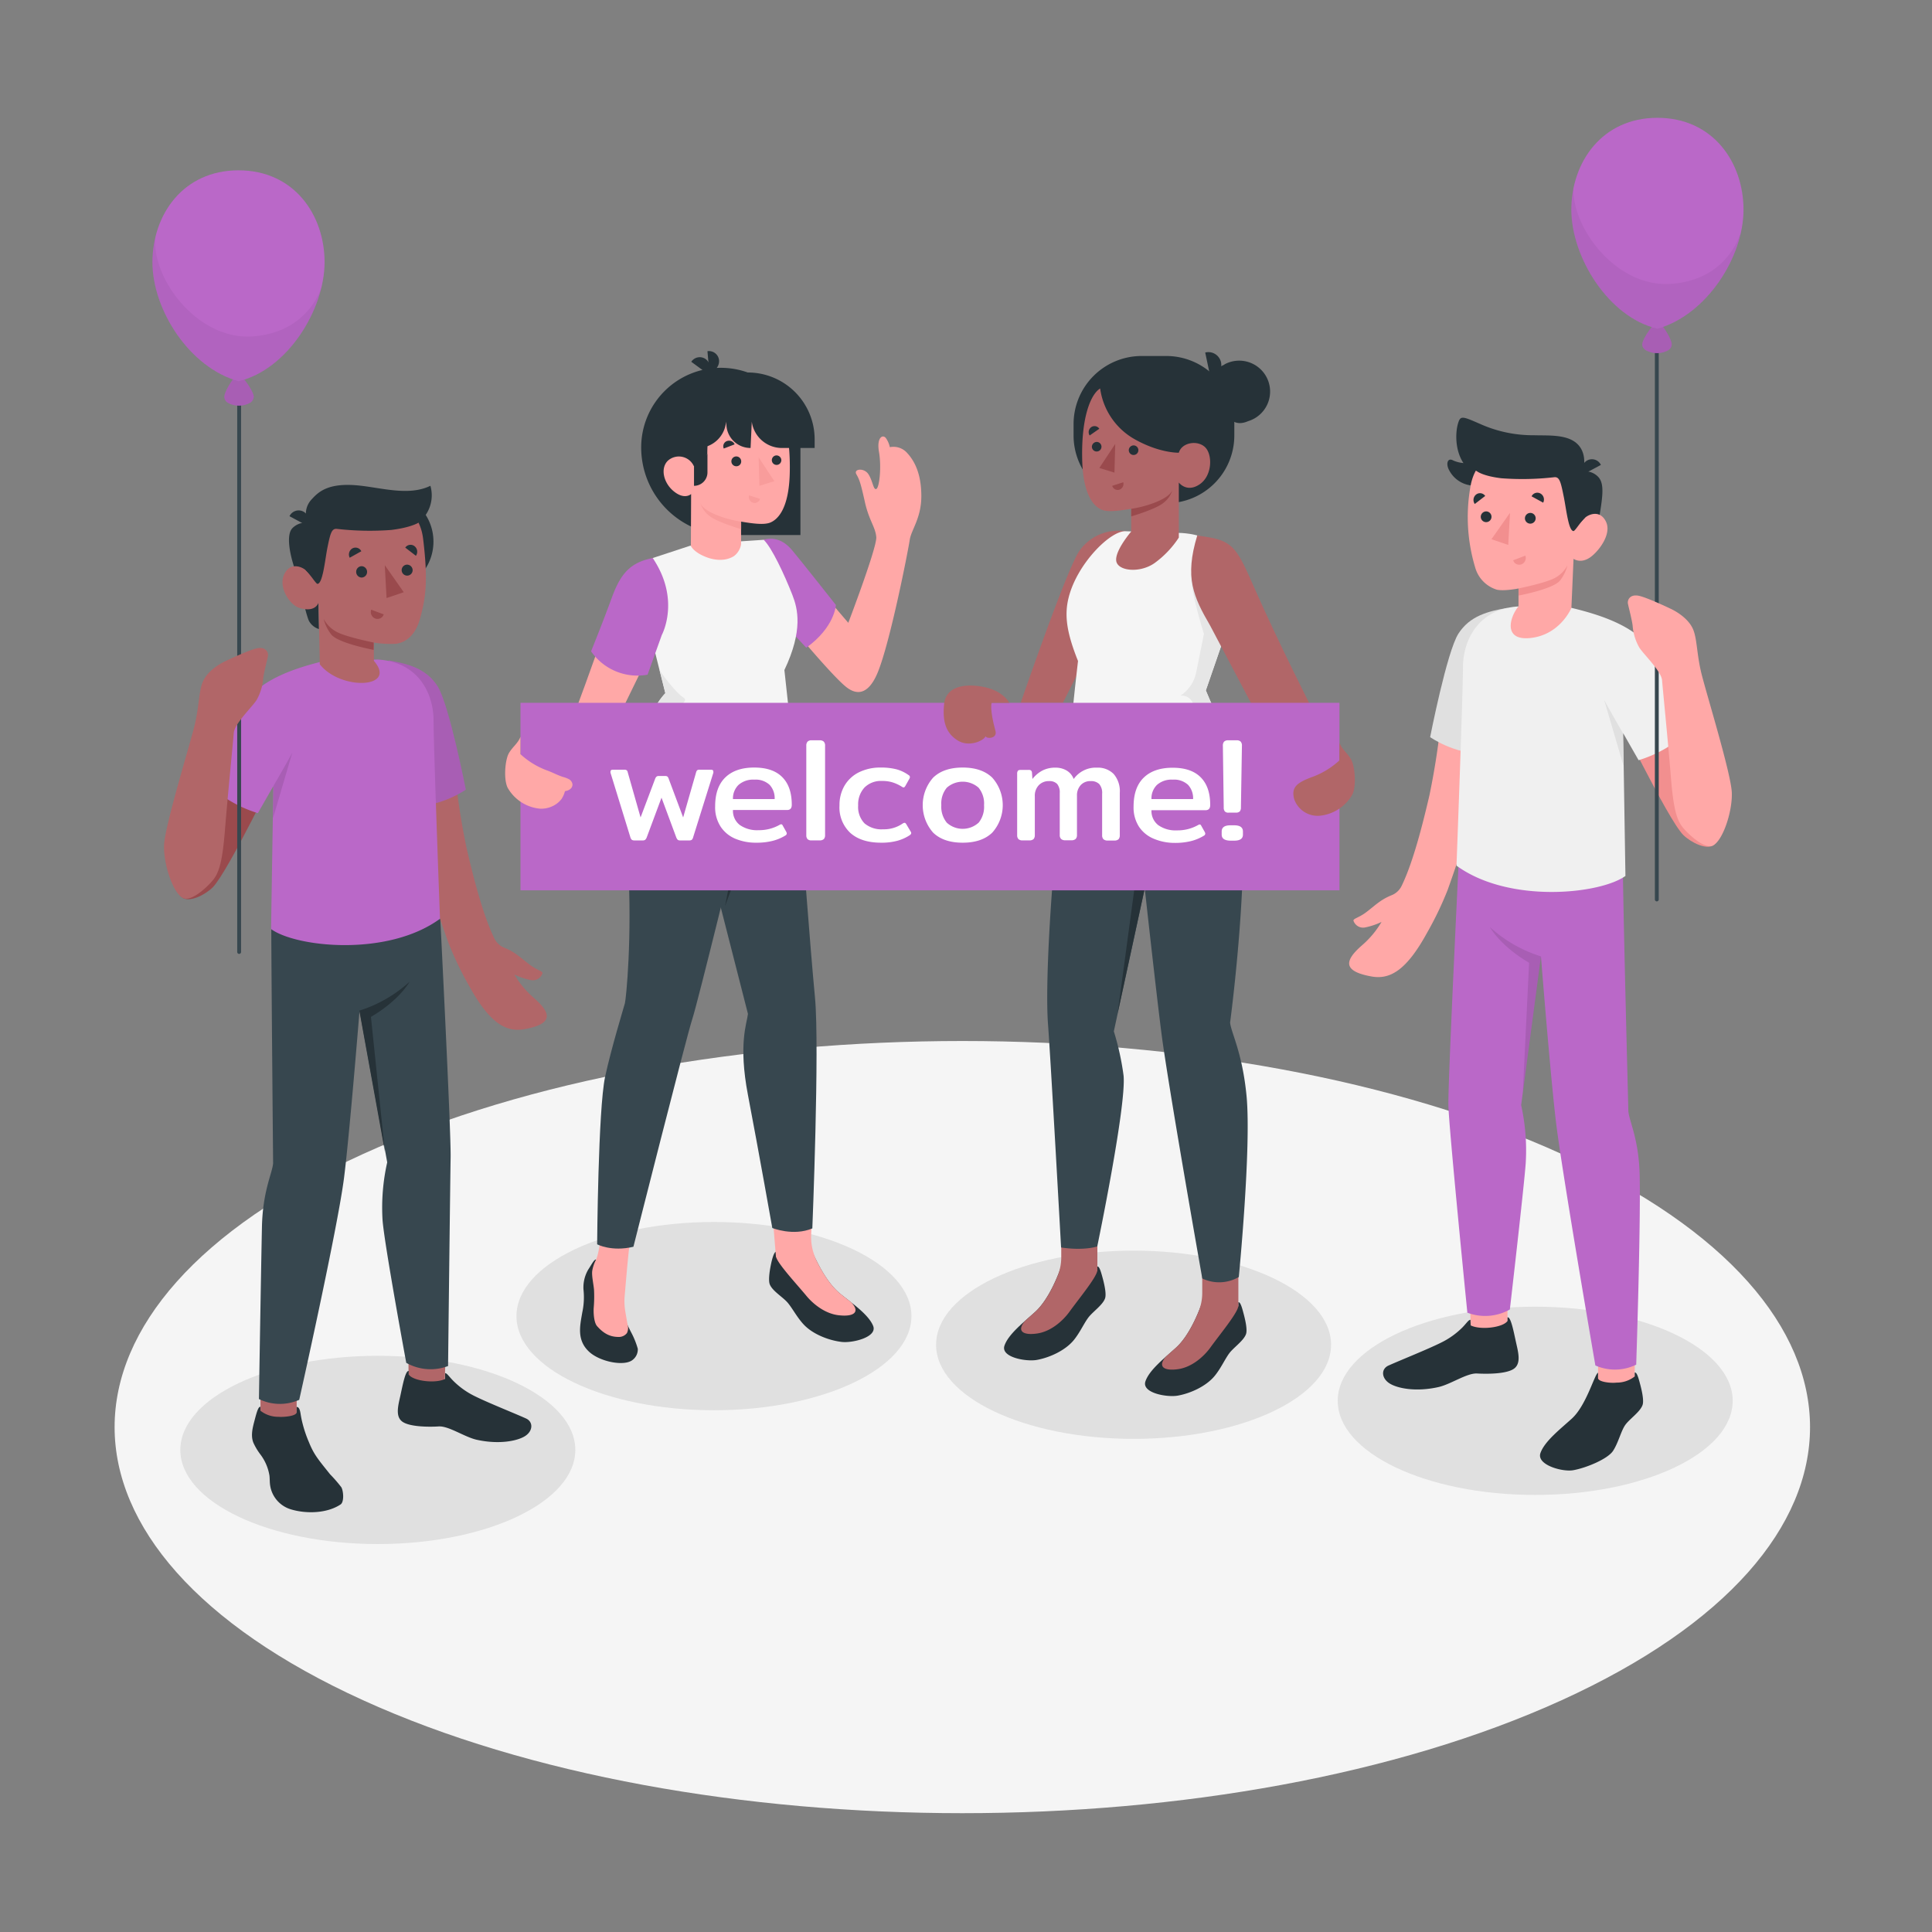 <svg xmlns="http://www.w3.org/2000/svg" viewBox="0 0 500 500"><rect x="0" y="0" width="500" height="500" fill="#808080" stroke="none"/><g id="freepik--Floor--inject-1--inject-2"><path id="freepik--floor--inject-1--inject-2" d="M93.92,440c85.68,39,224.58,39,310.26,0s85.67-102.31,0-141.33-224.58-39-310.26,0S8.24,401,93.92,440Z" style="fill:#f5f5f5"></path></g><g id="freepik--Shadows--inject-1--inject-2"><ellipse id="freepik--Shadow--inject-1--inject-2" cx="397.31" cy="362.53" rx="51.11" ry="24.36" style="fill:#e0e0e0"></ellipse><ellipse id="freepik--shadow--inject-1--inject-2" cx="97.78" cy="375.24" rx="51.11" ry="24.36" style="fill:#e0e0e0"></ellipse></g><g id="freepik--character-2--inject-1--inject-2"><rect x="67.41" y="354.05" width="9.37" height="16.04" transform="translate(144.19 724.13) rotate(180)" style="fill:#b16668"></rect><polygon points="105.72 357.94 115.09 358.26 115.56 341.29 105.72 340.97 105.72 357.94" style="fill:#b16668"></polygon><path d="M70.21,240.3c0,8.94.47,60.78.47,60.78-.22,2.57-2.69,7.15-2.89,16.42-.28,13.44-.78,44.57-.78,44.57a12.34,12.34,0,0,0,10.43.2S87.37,318,89.05,304.72c1.46-11.62,4-43.17,4-43.17l7.16,39.26A53.34,53.34,0,0,0,99,315.7c.44,6.15,6.14,37,6.14,37a12.81,12.81,0,0,0,10.82.83s.56-48.4.66-54c.13-6.44-2.68-61.83-2.68-61.83Z" style="fill:#37474f"></path><path d="M76.78,365.46v-1.34c.5,0,.81.49,1,1.69a25.5,25.5,0,0,0,.54,2.65,32.19,32.19,0,0,0,1.64,4.8c1.32,3.26,2.43,4.48,5.47,8.29a36.74,36.74,0,0,1,2.91,3.35c.56,1,.76,3.81-.2,4.45-3.54,2.36-8.91,2.43-12.71,1.31a7.65,7.65,0,0,1-5.51-6.19c-.14-.87-.09-1.75-.19-2.62a12.39,12.39,0,0,0-2.34-5.44,15.82,15.82,0,0,1-1.8-3c-.79-1.93-.16-4.09.34-6,.44-1.66.91-3.48,1.47-3.32v1a7.43,7.43,0,0,0,4.69,1.58C73.47,366.78,76.79,366.5,76.78,365.46Z" style="fill:#263238"></path><path d="M115.19,355.37c.48,0,.88.71,2,1.87a20.69,20.69,0,0,0,5.51,4c3.51,1.76,10.33,4.46,13.41,5.85,1.93.87,1.84,3.2-.15,4.52s-6.81,2.28-12.58,1c-3.15-.7-7.25-3.61-9.84-3.45s-7.45.12-9.36-1.2-1.15-4.14-.61-6.56c.59-2.65,1.33-6.77,2.2-6.59v.91c1.13,1.71,6.94,2.4,9.42,1.15Z" style="fill:#263238"></path><path d="M93,261.55a34.73,34.73,0,0,0,13-7.48s-2.52,4.71-10,9.1l3.62,34.92Z" style="fill:#263238"></path><path d="M107.89,218.9c-6.12-20.38-4.91-37.64-6.06-42.92l15.69,21.91a192.46,192.46,0,0,0,3.21,21.5c1.81,7.79,4.28,17.5,7.24,23.54a4.9,4.9,0,0,0,2.55,2.34c3,1.21,4.34,2.74,6.71,4.49,1.86,1.38,3.27,1.56,3.16,2.12a2.64,2.64,0,0,1-3.12,1.75,18.33,18.33,0,0,1-4.14-1.4,24.18,24.18,0,0,0,5,6c4.54,3.95,5.19,6.74-2.35,8.11-4.73.87-9-1.4-14.39-11.22A85.61,85.61,0,0,1,116.06,244C112.46,234,109.74,225.07,107.89,218.9Z" style="fill:#b16668"></path><path d="M100.56,170.91c4.87.86,9.69,2,12.68,6.68s7.31,26.77,7.31,26.77-6.28,4.41-13.48,4.22Z" style="fill:#BA68C8"></path><path d="M100.56,170.91c4.87.86,9.69,2,12.68,6.68s7.31,26.77,7.31,26.77-6.28,4.41-13.48,4.22Z" style="opacity:0.1"></path><path d="M67,179.12c-3.27,2.33-20.52,41.29-21.18,44-.89,3.69-.48,7.82,1.33,9.16s5.8-.58,7.89-2.62c4-4,18-33.14,18-33.14Z" style="fill:#9a4a4d"></path><path d="M84.15,171c-8,1.92-18,5.13-21.57,12.45s-9,19.21-9,19.21a32.27,32.27,0,0,0,13.16,7.78l4-7-.59,37c6.45,4.7,30.14,7.26,43.72-2.66,0,0-1.66-44.36-1.66-51.27s-3.84-15.2-14.43-15.82Z" style="fill:#BA68C8"></path><path d="M70.8,203.35s4-6.91,4.85-8.58l-5,17Z" style="opacity:0.1"></path><circle cx="99.31" cy="140.17" r="12.87" style="fill:#263238"></circle><path d="M77.05,149.32s2.09,9.8,2.93,11.41a4.42,4.42,0,0,0,2.56,2.07l-.14-6.89Z" style="fill:#263238"></path><path d="M79.67,135.28a4.85,4.85,0,0,0-4,1.41c-1.71,1.75-.75,7.25,1.38,12.63l3.93.45Z" style="fill:#263238"></path><path d="M82.16,149.78c-.79.47-1.91-1.05-2.88-2.06s-4.15-2.41-5.73.92,1.4,7.89,3.9,8.68c4.3,1.35,5-1.41,5-1.41l.31,16h0c5.35,6.86,20.2,6.28,14-.88l0-4.73a26.68,26.68,0,0,0,5.8.3c3.17-.49,5.16-3,6.12-6.41,1.54-5.5,2.13-10,.82-20.77-1.43-11.86-15.23-12-22.68-7.29S82.16,149.78,82.16,149.78Z" style="fill:#b16668"></path><path d="M82.16,151.1c-.4,0-1.9-2.49-2.88-3.38-1.36-1.24.39-12.44.39-12.44a5.42,5.42,0,0,1,.94-6c1.86-2.05,4.46-4.56,12.9-3.56,6,.72,12.58,2.59,17.88,0a9,9,0,0,1-3.14,9.58s-1.92,1.23-7,1.85a74.46,74.46,0,0,1-14-.27c-1.46-.2-1.77,1.22-2.56,5.09C84.07,145.32,83.49,151.08,82.16,151.1Z" style="fill:#263238"></path><path d="M79.68,136.15l-4.76-2.56a2.63,2.63,0,0,1,3.6-1.19A2.84,2.84,0,0,1,79.68,136.15Z" style="fill:#263238"></path><path d="M96.71,166.29s-7.06-1.42-9.53-2.73a8.17,8.17,0,0,1-3.42-3.38,11.21,11.21,0,0,0,1.94,4c1.81,2.31,11,4,11,4Z" style="fill:#9a4a4d"></path><path d="M95,148a1.45,1.45,0,0,1-1.42,1.47A1.46,1.46,0,0,1,92.18,148a1.45,1.45,0,0,1,1.42-1.47A1.46,1.46,0,0,1,95,148Z" style="fill:#263238"></path><path d="M93.51,142.66l-3,1.68a1.82,1.82,0,0,1,.7-2.42A1.68,1.68,0,0,1,93.51,142.66Z" style="fill:#263238"></path><path d="M96.07,157.79,99.31,159a1.69,1.69,0,0,1-2.2,1.07A1.8,1.8,0,0,1,96.07,157.79Z" style="fill:#9a4a4d"></path><path d="M107.64,143.84l-2.76-2.12a1.66,1.66,0,0,1,2.4-.37A1.83,1.83,0,0,1,107.64,143.84Z" style="fill:#263238"></path><path d="M106.79,147.61a1.42,1.42,0,1,1-1.42-1.48A1.45,1.45,0,0,1,106.79,147.61Z" style="fill:#263238"></path><polygon points="99.58 146.26 100.04 154.78 104.49 153.26 99.58 146.26" style="fill:#9a4a4d"></polygon><path d="M61.89,246.87a.5.5,0,0,1-.5-.5V89.09a.5.5,0,0,1,1,0V246.37A.5.5,0,0,1,61.89,246.87Z" style="fill:#37474f"></path><path d="M65.69,102.78h0c0-1.61-3.33-6-4-6s-3.64,4.31-3.64,6h0a1.9,1.9,0,0,0,1.11,1.56,5.91,5.91,0,0,0,5.37,0,1.9,1.9,0,0,0,1.12-1.56Z" style="fill:#BA68C8"></path><path d="M65.69,102.78h0c0-1.61-3.33-6-4-6s-3.64,4.31-3.64,6h0a1.9,1.9,0,0,0,1.11,1.56,5.91,5.91,0,0,0,5.37,0,1.9,1.9,0,0,0,1.12-1.56Z" style="opacity:0.1"></path><path d="M84,67.88c0,12.3-9.66,27.84-22.28,30.78C49,95.11,39.45,80.18,39.45,67.88s7.92-23.8,22.28-23.8S84,55.57,84,67.88Z" style="fill:#BA68C8"></path><path d="M40.27,61.13a27.54,27.54,0,0,0-.82,6.75c0,12.3,9.58,27.23,22.28,30.78,10.49-2.45,18.93-13.6,21.48-24.36h0S79.89,86.11,65.28,87.06,38.88,71.31,40.27,61.13Z" style="opacity:0.05"></path><path d="M47.65,232.52c-2.66-.76-5.39-8.72-5.19-13.82s7.06-27.16,8-31.4c1.07-4.68,1-8.24,1.95-10.67,1.4-3.59,6-5.56,6-5.56s6-2.87,8.16-3.3,3,1,2.76,2.13-1,4-1.2,5.56a13.52,13.52,0,0,1-1.71,5.68c-1.13,1.81-5.74,6.14-5.92,8.55s-1.51,15.49-2.27,25c-.63,7.78-1.41,11-3.1,13.06S49.72,233.1,47.65,232.52Z" style="fill:#b16668"></path></g><g id="freepik--character-1--inject-1--inject-2"><rect x="413.57" y="345.04" width="9.5" height="16.26" style="fill:#ffa8a7"></rect><polygon points="390.14 344.18 380.65 344.5 380.18 327.3 390.14 326.97 390.14 344.18" style="fill:#ffa8a7"></polygon><path d="M420,224.05c0,9.07,1.42,63.54,1.42,63.54.22,2.61,2.73,7.25,2.93,16.65.28,13.63-.9,48.93-.9,48.93a12.51,12.51,0,0,1-10.57.21s-8.38-48.61-10.08-62.1c-1.48-11.77-4-43.76-4-43.76L393.67,286a54.06,54.06,0,0,1,1.18,15.09c-.45,6.24-4.1,37.8-4.1,37.8a13,13,0,0,1-11,.83s-4.8-48-4.91-53.72c-.12-6.53,3.16-73.16,3.16-73.16Z" style="fill:#BA68C8"></path><path d="M382.78,205.32c6.12-20.39,4.91-37.65,6.06-42.93L373.15,184.3a192.83,192.83,0,0,1-3.21,21.51c-1.81,7.79-4.28,17.5-7.24,23.54a4.88,4.88,0,0,1-2.55,2.33c-3,1.21-4.34,2.74-6.71,4.5-1.86,1.37-3.27,1.55-3.16,2.11A2.64,2.64,0,0,0,353.4,240a18.49,18.49,0,0,0,4.14-1.4,24.31,24.31,0,0,1-5,6c-4.54,3.94-5.19,6.73,2.35,8.1,4.73.87,9-1.4,14.39-11.22a86.07,86.07,0,0,0,5.36-11.14C378.21,220.36,380.93,211.48,382.78,205.32Z" style="fill:#ffa8a7"></path><path d="M390.1,157.32c-4.87.86-9.68,2-12.67,6.68s-7.31,26.77-7.31,26.77,6.28,4.41,13.48,4.22Z" style="fill:#e0e0e0"></path><path d="M423.66,165.54c3.27,2.32,20.52,41.28,21.18,44,.88,3.69.48,7.83-1.33,9.16s-5.8-.58-7.89-2.62c-4-4-18.05-33.13-18.05-33.13Z" style="fill:#f28f8f"></path><path d="M406.68,157.31c7.95,1.92,18,5.13,21.56,12.45s9,19.2,9,19.2a32.26,32.26,0,0,1-13.17,7.78l-4-7,.59,36.95c-6.45,4.7-30.14,7.25-43.72-2.66,0,0,1.67-44.37,1.67-51.27s3.83-15.2,14.43-15.82Z" style="fill:#f0f0f0"></path><path d="M420,189.71s-4-6.92-4.85-8.58l5,17Z" style="fill:#e0e0e0"></path><path d="M413.57,356.61v-1.36c-.91.4-3,8.45-6.79,11.89-3,2.73-7.08,5.89-8.12,8.93s5.69,4.92,8.49,4.42c3.25-.57,8.89-2.86,10.3-5s2.08-5.25,3.23-6.8,3.8-3.3,4.42-5.1c.34-1-.06-3.15-.54-5s-.92-3.53-1.49-3.37v1a7.53,7.53,0,0,1-4.75,1.6C416.93,358,413.56,357.67,413.57,356.61Z" style="fill:#263238"></path><path d="M380.55,341.57c-.49,0-.89.72-2,1.89a20.48,20.48,0,0,1-5.58,4c-3.56,1.78-10.47,4.52-13.6,5.93-2,.88-1.86,3.24.16,4.58s6.89,2.32,12.75,1c3.19-.72,7.35-3.66,10-3.51s7.55.13,9.49-1.21,1.17-4.2.62-6.65c-.6-2.68-1.35-6.86-2.24-6.67v.92c-1.14,1.73-7,2.43-9.54,1.16Z" style="fill:#263238"></path><path d="M398.82,247.52a35.27,35.27,0,0,1-13.23-7.58s2.56,4.78,10.14,9.22l-1.62,33.51Z" style="opacity:0.1"></path><path d="M409.66,122a4.71,4.71,0,0,1,3.91,1.37c1.68,1.72,1.33,4.9,0,12.2l-5.19.6Z" style="fill:#263238"></path><path d="M379.41,119.86a8.15,8.15,0,0,1-3.25-.66c-1.59-.92-2,.89-1.14,2.46a7.4,7.4,0,0,0,6,4c0-.22,1.49-4,1.49-4Z" style="fill:#263238"></path><path d="M407.23,136.14c.77.46,1.87-1,2.82-2s4.05-2.36,5.59.9-2,7.74-4.1,9.2c-2.5,1.74-4.31.38-4.31.38l-.55,12.7s-2.76,6.74-10.22,7.75-5.92-5.13-3.47-8.15v-4.62s-3.85.76-5.67.29a8.37,8.37,0,0,1-5.53-5.68A45.14,45.14,0,0,1,380.54,126c1.9-11.53,14.9-11.72,22.18-7.14S407.23,136.14,407.23,136.14Z" style="fill:#ffa8a7"></path><path d="M407.23,137.44c.38,0,1.86-2.44,2.82-3.31,1.33-1.21-.39-12.16-.39-12.16s1.35-4.15-1.28-6.91-7.72-2.29-11.44-2.42a33.38,33.38,0,0,1-13.3-2.67c-5.28-2.3-5.68-2.57-6.34-.25s-.9,7.64,2.26,11.2l2.62,1s1.42,1.25,6.35,1.85a72.23,72.23,0,0,0,13.65-.26c1.43-.19,1.74,1.19,2.51,5C405.36,131.78,405.92,137.41,407.23,137.44Z" style="fill:#263238"></path><path d="M409.65,122.82l4.66-2.5a2.57,2.57,0,0,0-3.52-1.17A2.78,2.78,0,0,0,409.65,122.82Z" style="fill:#263238"></path><path d="M393,152.29s6.91-1.39,9.32-2.67a7.92,7.92,0,0,0,3.34-3.31,10.84,10.84,0,0,1-1.9,3.9C402,152.47,393,154.13,393,154.13Z" style="fill:#f28f8f"></path><path d="M394.65,134.18a1.39,1.39,0,1,0,1.39-1.44A1.41,1.41,0,0,0,394.65,134.18Z" style="fill:#263238"></path><path d="M396.37,128.45l3,1.64a1.77,1.77,0,0,0-.69-2.36A1.65,1.65,0,0,0,396.37,128.45Z" style="fill:#263238"></path><path d="M394.76,143.8,391.6,145a1.66,1.66,0,0,0,2.15,1.05A1.76,1.76,0,0,0,394.76,143.8Z" style="fill:#f28f8f"></path><path d="M381.67,130.43l2.7-2.08A1.63,1.63,0,0,0,382,128,1.79,1.79,0,0,0,381.67,130.43Z" style="fill:#263238"></path><path d="M383.22,133.79a1.39,1.39,0,1,0,1.38-1.44A1.42,1.42,0,0,0,383.22,133.79Z" style="fill:#263238"></path><polygon points="390.79 132.71 390.33 141.03 385.99 139.55 390.79 132.71" style="fill:#f28f8f"></polygon><path d="M428.78,233.28a.5.5,0,0,1-.5-.5V75.5a.5.5,0,0,1,1,0V232.78A.5.5,0,0,1,428.78,233.28Z" style="fill:#37474f"></path><path d="M425,89.19h0c0-1.6,3.33-6,4-6s3.64,4.31,3.64,6h0a1.89,1.89,0,0,1-1.11,1.56,5.91,5.91,0,0,1-5.37,0A1.88,1.88,0,0,1,425,89.19Z" style="fill:#BA68C8"></path><path d="M425,89.19h0c0-1.6,3.33-6,4-6s3.64,4.31,3.64,6h0a1.89,1.89,0,0,1-1.11,1.56,5.91,5.91,0,0,1-5.37,0A1.88,1.88,0,0,1,425,89.19Z" style="opacity:0.1"></path><path d="M406.66,54.29c0,12.3,9.65,27.84,22.28,30.78,12.7-3.55,22.28-18.48,22.28-30.78s-7.92-23.8-22.28-23.8S406.66,42,406.66,54.29Z" style="fill:#BA68C8"></path><path d="M450.26,60.72S447,72.52,432.33,73.47c-14.08.91-25.53-14.55-25.1-24.79a27.52,27.52,0,0,0-.57,5.61c0,12.3,9.65,27.84,22.28,30.78,10.53-2.94,18.9-13.7,21.47-24.3Z" style="opacity:0.05"></path><path d="M443,218.93c2.66-.76,5.39-8.71,5.19-13.82s-7.06-27.15-8-31.4c-1.07-4.68-1-8.24-1.95-10.67-1.4-3.58-6-5.55-6-5.55s-6-2.88-8.16-3.31-3,1-2.76,2.13,1,4,1.2,5.56a13.48,13.48,0,0,0,1.71,5.68c1.13,1.81,5.74,6.14,5.92,8.55s1.51,15.5,2.27,25c.63,7.78,1.41,11,3.1,13.06S441,219.52,443,218.93Z" style="fill:#ffa8a7"></path></g><g id="freepik--characters-with-banner--inject-1--inject-2"><ellipse id="freepik--shadow--inject-1--inject-2" cx="184.77" cy="340.61" rx="51.11" ry="24.36" style="fill:#e0e0e0"></ellipse><ellipse id="freepik--shadow--inject-1--inject-2" cx="293.37" cy="348.02" rx="51.11" ry="24.36" style="fill:#e0e0e0"></ellipse><path d="M197.63,139.7c2.65-.38,4.89,0,9.52,6.32,4.14,5.66,12.39,15.16,12.39,15.16S227,141.63,226.78,139s-1.87-4.25-2.95-9.09-1.39-5.76-2.2-7.17,2-1.75,3.13,0,1.27,4.22,2.06,3.78,1.33-5.76.66-9.58,1.07-4.68,1.86-3.46a6.4,6.4,0,0,1,.95,2.25,4.72,4.72,0,0,1,4.5,1.52c2,2.18,3.66,5.53,3.65,11.2s-2.63,8.7-3,11.26-5,26.29-8.28,34.31c-2.06,5-4.91,6.52-8.39,3.59-4.69-3.95-17.56-19.77-17.56-19.77Z" style="fill:#ffa8a7"></path><path d="M197.63,139.7c2.39-.71,5-.15,7.42,2.75s11.28,14.12,11.28,14.12-.26,5.74-7.67,11.06l-8.45-9.1Z" style="fill:#BA68C8"></path><path d="M210.15,324.86l-.08-1.33c.63,1.53,3.47,8.13,7.38,11.28,3.1,2.51,7.31,5.38,8.51,8.31s-5.34,4.5-8.12,4.17c-3.23-.37-7.48-1.94-9.9-4.57-1.7-1.85-2.84-4.09-4.06-5.55s-3.93-3-4.65-4.75c-.39-.95-.12-3.11.24-4.93s.9-3.68,1.47-3.56a10.16,10.16,0,0,1-.14,1.17,7.36,7.36,0,0,0,4.76,1.3C206.93,326.37,210.23,325.9,210.15,324.86Z" style="fill:#263238"></path><path d="M220.26,337c-1-.76-1.93-1.5-2.81-2.21-2.73-2.21-4.94-6.1-6.24-8.76l0-.05a14.05,14.05,0,0,1-1.26-6.89l.12-3.15-10,.2.73,8.94h0v.23l.05,0c.57,1.91,5.16,6.82,7.8,10,1.76,2.15,5,4.84,8.77,5.11C221,340.76,222.7,339.54,220.26,337Z" style="fill:#ffa8a7"></path><path d="M154.32,326c-.48-.28-1.27,1.35-2.1,2.59a9.2,9.2,0,0,0-1.22,5.09,18.67,18.67,0,0,1-.31,6c-.56,3.32-1.53,7.13,1.81,10.19,2.87,2.62,9.27,3.84,11.31,2a3.4,3.4,0,0,0,1.25-2.81,21.11,21.11,0,0,0-1.68-4.18,47.63,47.63,0,0,1-2.12-4.64Z" style="fill:#263238"></path><path d="M163.34,320.38c-.44-.37-1.39,11.91-1.66,14.83s.24,4.45.72,7.56a3,3,0,0,1-.15,2.23,2.62,2.62,0,0,1-2.14,1c-2.12,0-3.8-.78-5.58-2.79-.88-1-.94-3.65-.89-4.61a34,34,0,0,0,.09-4.84c-.16-1.71-.66-3.72-.44-5a10,10,0,0,1,1-2.84c.81-1.85,1.35-6.91,1.35-6.91Z" style="fill:#ffa8a7"></path><path d="M167.53,190.19c-5.19,6.67-6.13,13.55-5,33s-.51,35.34-.8,36.43-3.58,11.83-5.13,19.06c-1.81,8.47-2.06,43.34-2.06,43.34s3.69,2,9.39.64c0,0,13.76-54.49,15.22-58.88s12.51-49.67,12.51-49.67l-1.41-26.07Z" style="fill:#37474f"></path><path d="M207.22,212.61c-.79-9-2.72-24.59-2.72-24.59l-23-1.35c-3.73,5.81-2.11,15.47-1.09,24.2l13.16,51.52c-.27,2.47-2.54,7.7,0,21,2.83,14.82,6.3,34.41,6.3,34.41s5.4,2.2,10.36.11c0,0,1.9-46.92.69-59.73C209.59,244.27,207.76,218.77,207.22,212.61Z" style="fill:#37474f"></path><path d="M187.64,234.47l3.75-18.9a40.79,40.79,0,0,0,9.39-4.79,28.53,28.53,0,0,1-6.57,6.05Z" style="fill:#263238"></path><path d="M168.92,144.42c-2.58,1.49-6.85,2.85-8.63,7.87-2.43,7-8.88,25.18-11.36,31.71h11.92l8.25-16.9C175.48,161.62,174.62,146.39,168.92,144.42Z" style="fill:#ffa8a7"></path><path d="M203,173.41c.57,5.25,2.69,24.67,2.69,24.67-17.35,9.25-38.86,3.12-42.15-.69,3-9.82,6.19-15.41,8.64-18L169.1,167.1s7.27-8.65-.18-22.68l9.67-3.18,13.24-1.15,5.8-.39c2.07,1.94,5.33,8.89,7.45,14.3C206.44,157.49,207.91,163.07,203,173.41Z" style="fill:#f5f5f5"></path><path d="M168.92,144.42c-5.7,1.12-8.26,3.92-10.54,10.14-2.46,6.73-5.41,14-5.41,14a14.59,14.59,0,0,0,14.62,6.05l3.69-10.29S176.23,155.24,168.92,144.42Z" style="fill:#BA68C8"></path><path d="M170.67,173.28c.15.6,4.21,6,6.2,7.24s-3.52,3-4.3,6.15C171,193,180.81,201.13,193,202.29c-13.79,2.26-26.92-2-29.43-4.9,3-9.82,6.19-15.41,8.64-18Z" style="fill:#e6e6e6"></path><path d="M207.15,138.47H188.62a22.67,22.67,0,0,1-22.68-22.68h0a20.6,20.6,0,0,1,20.6-20.6h0a20.6,20.6,0,0,1,20.61,20.6Z" style="fill:#263238"></path><path d="M199.79,104.16c2.18,1.29,4.87,6.76,4.6,18.24-.23,9.72-3.38,12.13-5,12.82s-4.64.27-7.6-.23v5.84a4.72,4.72,0,0,1-1.85,3.09c-2.42,1.51-5.28.94-6.89.36-3.55-1.28-4.25-3-4.25-3l.06-13.43s-1.74,1.7-4.71-.89c-2.44-2.14-3.26-5.74-1.36-7.68a4.26,4.26,0,0,1,6.78,1.36s1.74.14,3.48-3.1c0,0-.06-8.78,1.9-9.92C191.2,104,195.62,104.16,199.79,104.16Z" style="fill:#ffa8a7"></path><path d="M191.82,119.34a1.23,1.23,0,0,1-1.15,1.32,1.27,1.27,0,1,1,1.15-1.32Z" style="fill:#263238"></path><g style="opacity:0.5;mix-blend-mode:multiply"><path d="M193.86,128.2l2.84.9a1.46,1.46,0,0,1-1.85,1A1.56,1.56,0,0,1,193.86,128.2Z" style="fill:#f28f8f"></path></g><path d="M202.88,115.53l-2.47-1.71a1.43,1.43,0,0,1,2.05-.42A1.57,1.57,0,0,1,202.88,115.53Z" style="fill:#263238"></path><path d="M190.12,115l-2.81,1.08a1.43,1.43,0,0,1,.81-1.93A1.58,1.58,0,0,1,190.12,115Z" style="fill:#263238"></path><path d="M202.21,119.07a1.23,1.23,0,1,1-1.29-1.21A1.26,1.26,0,0,1,202.21,119.07Z" style="fill:#263238"></path><g style="opacity:0.5;mix-blend-mode:multiply"><polygon points="196.34 118.37 196.53 125.73 200.41 124.53 196.34 118.37" style="fill:#f28f8f"></polygon></g><g style="opacity:0.5;mix-blend-mode:multiply"><path d="M191.83,135c-3.13-.41-9.57-2.25-10.57-4.8a6.55,6.55,0,0,0,2.26,3.25c1.92,1.65,8.31,3.5,8.31,3.5Z" style="fill:#f28f8f"></path></g><path d="M183.56,96.29l-.47-5.4a2.62,2.62,0,0,1,3,2.36A2.85,2.85,0,0,1,183.56,96.29Z" style="fill:#263238"></path><path d="M183.27,96.83l-4.37-3.2a2.63,2.63,0,0,1,3.75-.68A2.85,2.85,0,0,1,183.27,96.83Z" style="fill:#263238"></path><path d="M179.61,120.62v5.11h0a3.48,3.48,0,0,0,3.48-3.48v-4.73Z" style="fill:#263238"></path><path d="M193.53,96.4h0a17.3,17.3,0,0,1,17.3,17.3v2.24h-8.46a7.88,7.88,0,0,1-7.81-6.81h0l-.31,6.81h0a6.26,6.26,0,0,1-6.24-5.71l-.1-1.12h0a7.42,7.42,0,0,1-7.39,6.83h-.76l-.86-12.22Z" style="fill:#263238"></path><path d="M311.12,338.32V337c-.53,1.57-3,8.33-6.69,11.71-2.95,2.69-7,5.8-8,8.8s5.6,4.17,8.36,3.68c3.2-.56,7.35-2.38,9.6-5.15,1.59-1.95,2.6-4.26,3.73-5.79s3.74-3.25,4.35-5c.34-1-.06-3.11-.53-4.91s-.9-3.47-1.47-3.32v1a7.36,7.36,0,0,1-4.68,1.58C314.43,339.64,311.11,339.37,311.12,338.32Z" style="fill:#263238"></path><path d="M301.76,351.06c.92-.82,1.84-1.61,2.67-2.38,2.6-2.36,4.57-6.37,5.71-9.11a13,13,0,0,0,1-4.92v-5.33h9.35V338h0v.23l-.05,0c-.45,1.94-4.74,7.12-7.18,10.49-1.63,2.26-4.74,5.13-8.45,5.63C301.27,354.84,299.48,353.73,301.76,351.06Z" style="fill:#b16668"></path><path d="M274.63,329.1v-1.34c-.52,1.57-3,8.33-6.68,11.71-2.95,2.69-7,5.8-8,8.8s5.6,4.17,8.36,3.68c3.2-.57,7.34-2.38,9.6-5.15,1.58-1.95,2.59-4.26,3.73-5.79s3.74-3.25,4.35-5c.34-1-.06-3.11-.53-4.91-.44-1.65-.91-3.47-1.47-3.32v1a7.36,7.36,0,0,1-4.68,1.58C277.94,330.42,274.62,330.15,274.63,329.1Z" style="fill:#263238"></path><path d="M265.28,341.84c.91-.82,1.83-1.61,2.67-2.38,2.59-2.36,4.57-6.37,5.7-9.11a12.78,12.78,0,0,0,1-4.92V320.1H284v8.67h0V329l-.05,0c-.45,1.94-4.74,7.11-7.18,10.49-1.64,2.26-4.74,5.13-8.45,5.63C264.79,345.62,263,344.51,265.28,341.84Z" style="fill:#b16668"></path><path d="M318.61,193c7.25,15.84-.26,71.63-.26,71.63.22,2.57,3.15,7.63,4.25,18.94,1.29,13.36-2,46.92-2,46.92a10.13,10.13,0,0,1-9.45.38S302.2,280.28,300.53,267c-1.47-11.59-4.27-37.09-4.27-37.09l-8,37a69.44,69.44,0,0,1,2.52,11.45c.76,7.82-6.81,44.21-6.81,44.21s-3.23,1.18-9.36.28c0,0-2.67-48.3-3.38-57.71-1.19-15.82,3-65.16,5.91-74.52Z" style="fill:#37474f"></path><path d="M296.26,229.9l-2.36-14.71s-10-2.07-14.47-6.31c0,0,4.73,5.89,11.77,7.82L293.85,228l-4.62,34.29Z" style="fill:#263238"></path><path d="M291.38,137.51a12.26,12.26,0,0,0-11.95,4.94c-3.15,4.19-15.27,39.44-15.27,39.44h10.91L290,152.35Z" style="fill:#b16668"></path><path d="M305.82,137.94h0c9.3.64,9.95,5.13,12.27,10a15.83,15.83,0,0,1,.44,12l-6.47,18.74s3,7.33,6.55,14.26c-16.26,9.07-36.56,4.3-41.45-2.32-.2-1.4,1-12.38,1.83-19.55-2.87-7.19-3.62-11.74-2.41-16.49,2.24-8.81,10.94-17.4,14.8-17.09Z" style="fill:#f5f5f5"></path><path d="M301.66,194.72a9.82,9.82,0,0,0,7.32-12,3,3,0,0,0-.17-.51,3.19,3.19,0,0,0-3.29-2.19h0a9.43,9.43,0,0,0,4.06-6.05l2-9.91s-3.67-11.64-3.3-15.63l9.33.54,1.21.84a16.23,16.23,0,0,1-.27,10.12l-6.47,18.74s3,7.33,6.55,14.26a42,42,0,0,1-34.74,2.3A47.41,47.41,0,0,0,301.66,194.72Z" style="fill:#e6e6e6"></path><path d="M340.05,184.41s-9.23-18.16-15.33-32.06c-4.4-10-5.39-12.3-12.4-13.39l-2.47-.38c-3.32,10.91-1,15.86,3.34,23.33l15.19,28.8C331.82,190,340.12,185.45,340.05,184.41Z" style="fill:#b16668"></path><path d="M295.41,92.13H302a17.53,17.53,0,0,1,17.53,17.53v2.94a17.63,17.63,0,0,1-17.63,17.63h-6.34a17.63,17.63,0,0,1-17.63-17.63v-2.94a17.53,17.53,0,0,1,17.53-17.53Z" transform="translate(597.37 222.36) rotate(-180)" style="fill:#263238"></path><path d="M284.72,100.54c-2.2,1.3-4.92,6.83-4.65,18.42.23,9.82,3.41,12.24,5,12.94s4.68.27,7.68-.22v5.89s-4.15,4.81-3.88,7.51,6,3.34,9.85.7a25,25,0,0,0,6.36-6.66V124.88s2,2.7,5.33.5,3.44-7.63,1.52-9.59-6.08-1.33-6.85,1.37c0,0-4.78.17-11.14-3.33A17.84,17.84,0,0,1,284.72,100.54Z" style="fill:#b16668"></path><path d="M292.13,116.49a1.24,1.24,0,1,0,1.3-1.22A1.26,1.26,0,0,0,292.13,116.49Z" style="fill:#263238"></path><path d="M290.7,124.81l-2.86.92a1.47,1.47,0,0,0,1.86,1A1.59,1.59,0,0,0,290.7,124.81Z" style="fill:#9a4a4d"></path><path d="M282,112.7l2.5-1.74a1.47,1.47,0,0,0-2.08-.42A1.59,1.59,0,0,0,282,112.7Z" style="fill:#263238"></path><path d="M282.58,115.6a1.24,1.24,0,1,0,1.3-1.23A1.28,1.28,0,0,0,282.58,115.6Z" style="fill:#263238"></path><polygon points="288.62 114.89 288.42 122.32 284.51 121.11 288.62 114.89" style="fill:#9a4a4d"></polygon><path d="M292.76,131.68c3.15-.42,9.65-2.29,10.66-4.85a6.58,6.58,0,0,1-2.27,3.27c-1.94,1.67-8.39,3.54-8.39,3.54Z" style="fill:#9a4a4d"></path><path d="M316.9,94.36c-4.06,1.69-3.15,5.17-1.45,9.23S319,110.74,323,109a8,8,0,1,0-6.14-14.68Z" style="fill:#263238"></path><path d="M313.33,98l-1.42-6.77A3.35,3.35,0,0,1,316,93.76,3.62,3.62,0,0,1,313.33,98Z" style="fill:#263238"></path><rect x="134.7" y="181.89" width="211.95" height="48.53" style="fill:#BA68C8"></rect><path d="M163.53,217.35a1.33,1.33,0,0,1-.38-.63L158,200a.9.9,0,0,1,0-.31c0-.33.2-.49.61-.49h2.94a1,1,0,0,1,.64.15.86.86,0,0,1,.27.53l3.32,11.67,3.77-10a1.41,1.41,0,0,1,.35-.55.86.86,0,0,1,.61-.17h1.64a.93.93,0,0,1,.59.15,1.45,1.45,0,0,1,.32.57l3.74,10,3.35-11.67a1.36,1.36,0,0,1,.27-.53,1,1,0,0,1,.65-.15h2.93c.41,0,.61.16.61.49a1.3,1.3,0,0,1,0,.31l-5.23,16.7a1.29,1.29,0,0,1-.36.65,1.16,1.16,0,0,1-.67.15H176a.93.93,0,0,1-.61-.17,1.91,1.91,0,0,1-.38-.63l-3.81-10.26-3.82,10.26a1.63,1.63,0,0,1-.4.63,1,1,0,0,1-.63.17h-2.17A1.21,1.21,0,0,1,163.53,217.35Z" style="fill:#fff"></path><path d="M190.34,217.08a8.47,8.47,0,0,1-3.83-3.13,9.17,9.17,0,0,1-1.43-5.28q0-4.92,2.63-7.47c1.75-1.7,4.24-2.56,7.47-2.56s5.63.83,7.27,2.48,2.46,4,2.46,7.17c0,.89-.41,1.34-1.22,1.34h-14a4.62,4.62,0,0,0,1.76,3.87,7.82,7.82,0,0,0,4.88,1.35,10.74,10.74,0,0,0,5.41-1.37,1,1,0,0,1,.42-.16c.18,0,.32.12.42.35l.92,1.64a1,1,0,0,1,.11.42.62.62,0,0,1-.34.49,12,12,0,0,1-3.38,1.41,16.89,16.89,0,0,1-4.17.46A13.79,13.79,0,0,1,190.34,217.08Zm10.14-10.28a5.06,5.06,0,0,0-1.31-3.69,5.32,5.32,0,0,0-3.95-1.34,5.72,5.72,0,0,0-4.1,1.37,4.87,4.87,0,0,0-1.43,3.66Z" style="fill:#fff"></path><path d="M209,217.18a1.45,1.45,0,0,1-.33-1V193a1.51,1.51,0,0,1,.33-1.07,1.41,1.41,0,0,1,1.08-.34h2a1.52,1.52,0,0,1,1.11.34,1.46,1.46,0,0,1,.34,1.07v23.15a1.45,1.45,0,0,1-.32,1,1.56,1.56,0,0,1-1.13.34h-2A1.45,1.45,0,0,1,209,217.18Z" style="fill:#fff"></path><path d="M220.1,215.59a9,9,0,0,1-2.84-7.15,9.88,9.88,0,0,1,1.3-5.11,8.92,8.92,0,0,1,3.71-3.45,12.4,12.4,0,0,1,5.67-1.24,15.93,15.93,0,0,1,4.08.46,9.75,9.75,0,0,1,3.12,1.49.63.63,0,0,1,.35.49,1.13,1.13,0,0,1-.19.54l-1,1.79c-.16.25-.3.38-.42.38a1,1,0,0,1-.54-.23,10.59,10.59,0,0,0-2.34-1.08,9.11,9.11,0,0,0-2.77-.37,6,6,0,0,0-4.5,1.7,6.4,6.4,0,0,0-1.64,4.63,6.1,6.1,0,0,0,1.64,4.64,6.78,6.78,0,0,0,4.81,1.54,8.52,8.52,0,0,0,5.07-1.49,1.08,1.08,0,0,1,.5-.19c.15,0,.3.13.45.38l1.11,1.87a.68.68,0,0,1,.15.42c0,.18-.13.36-.38.54a11.36,11.36,0,0,1-3.28,1.46,15.7,15.7,0,0,1-4.12.48Q222.94,218.09,220.1,215.59Z" style="fill:#fff"></path><path d="M241.49,215.48a10.74,10.74,0,0,1,0-14.22c1.79-1.74,4.34-2.62,7.65-2.62s5.86.88,7.66,2.62a10.68,10.68,0,0,1,0,14.22c-1.8,1.74-4.36,2.61-7.66,2.61S243.28,217.22,241.49,215.48Zm11.76-2.54a6.55,6.55,0,0,0,1.42-4.57,6.43,6.43,0,0,0-1.42-4.52,6.21,6.21,0,0,0-8.21,0,6.39,6.39,0,0,0-1.43,4.52,6.52,6.52,0,0,0,1.43,4.55,6.12,6.12,0,0,0,8.21,0Z" style="fill:#fff"></path><path d="M263.59,217.18a1.41,1.41,0,0,1-.35-1v-15.9a1.28,1.28,0,0,1,.2-.81c.12-.15.39-.22.8-.22h2a.87.87,0,0,1,.61.17.93.93,0,0,1,.23.59l.11,1.6a8,8,0,0,1,2.54-2.17,7.13,7.13,0,0,1,3.41-.77,5.54,5.54,0,0,1,2.92.75,4.29,4.29,0,0,1,1.81,2.19,7,7,0,0,1,6.06-2.94,5.71,5.71,0,0,1,4.29,1.64,6.8,6.8,0,0,1,1.58,4.88v11a1.49,1.49,0,0,1-.32,1,1.56,1.56,0,0,1-1.13.34h-1.68a1.56,1.56,0,0,1-1.1-.34,1.41,1.41,0,0,1-.34-1V205.43a3.51,3.51,0,0,0-.75-2.52,3,3,0,0,0-2.23-.76,3.33,3.33,0,0,0-2.53,1,3.9,3.9,0,0,0-1,2.78v10.19a1.41,1.41,0,0,1-.34,1,1.57,1.57,0,0,1-1.11.34h-1.56a1.52,1.52,0,0,1-1.1-.34,1.41,1.41,0,0,1-.35-1V205.24a3.44,3.44,0,0,0-.66-2.34,2.72,2.72,0,0,0-2.12-.75,3.51,3.51,0,0,0-2.67,1.09,3.94,3.94,0,0,0-1,2.84v10.07a1.49,1.49,0,0,1-.32,1,1.56,1.56,0,0,1-1.13.34h-1.68A1.54,1.54,0,0,1,263.59,217.18Z" style="fill:#fff"></path><path d="M298.63,217.08A8.47,8.47,0,0,1,294.8,214a9.17,9.17,0,0,1-1.43-5.28q0-4.92,2.63-7.47c1.75-1.7,4.24-2.56,7.47-2.56s5.63.83,7.27,2.48,2.46,4,2.46,7.17c0,.89-.41,1.34-1.22,1.34H298a4.62,4.62,0,0,0,1.76,3.87,7.8,7.8,0,0,0,4.88,1.35,10.77,10.77,0,0,0,5.41-1.37,1,1,0,0,1,.42-.16c.18,0,.32.12.42.35l.92,1.64a1,1,0,0,1,.11.42.62.62,0,0,1-.34.49,12,12,0,0,1-3.38,1.41,16.89,16.89,0,0,1-4.17.46A13.79,13.79,0,0,1,298.63,217.08Zm10.14-10.28a5.06,5.06,0,0,0-1.31-3.69,5.33,5.33,0,0,0-3.95-1.34,5.7,5.7,0,0,0-4.1,1.37A4.87,4.87,0,0,0,298,206.8Z" style="fill:#fff"></path><path d="M316.17,216v-.81c0-1.06.75-1.6,2.25-1.6h1c1.5,0,2.25.54,2.25,1.6V216q0,1.56-2.25,1.56h-1Q316.17,217.52,316.17,216Zm.82-6a1.59,1.59,0,0,1-.29-1.05L316.48,193a1.51,1.51,0,0,1,.32-1.07,1.45,1.45,0,0,1,1.09-.34H320a1.45,1.45,0,0,1,1.09.34,1.51,1.51,0,0,1,.32,1.07l-.26,15.94a1.59,1.59,0,0,1-.29,1.05,1.39,1.39,0,0,1-1,.32h-1.87A1.2,1.2,0,0,1,317,210Z" style="fill:#fff"></path><path d="M134.7,190.65c-.62,1.73-2,2.55-3,4.27s-1.42,6.86-.29,9a10.78,10.78,0,0,0,8.37,5.37,6.87,6.87,0,0,0,4.08-1.14,6.22,6.22,0,0,0,1.47-1.38,6.58,6.58,0,0,0,.84-1.87.32.32,0,0,1,.08-.14.39.39,0,0,1,.18-.06,2.39,2.39,0,0,0,1.19-.53,1.51,1.51,0,0,0,.54-1.16,1.78,1.78,0,0,0-.91-1.35,7.43,7.43,0,0,0-1.59-.6c-1.33-.43-2.56-1.1-3.86-1.59a20.78,20.78,0,0,1-7.11-4.29Z" style="fill:#ffa8a7"></path><path d="M346.66,192.21c.62,1.75,2,2.58,3,4.33s1.44,7,.3,9.13a10.93,10.93,0,0,1-8.5,5.45,6.44,6.44,0,0,1-6.49-4.2c-.91-3.15.66-4.34,4.44-5.77a21,21,0,0,0,7.22-4.35Z" style="fill:#b16668"></path><path d="M254,177.67c5.6.91,7.21,4.22,7.21,4.22h-4.58s-.58,1.54,1,7.31c.54,2-2.45,2.08-2.54,1.32-.54,1.24-4.48,3-7.42,1-2.7-1.79-3.9-4.53-3.3-9.66C245.36,176.15,253,177.51,254,177.67Z" style="fill:#b16668"></path></g></svg>